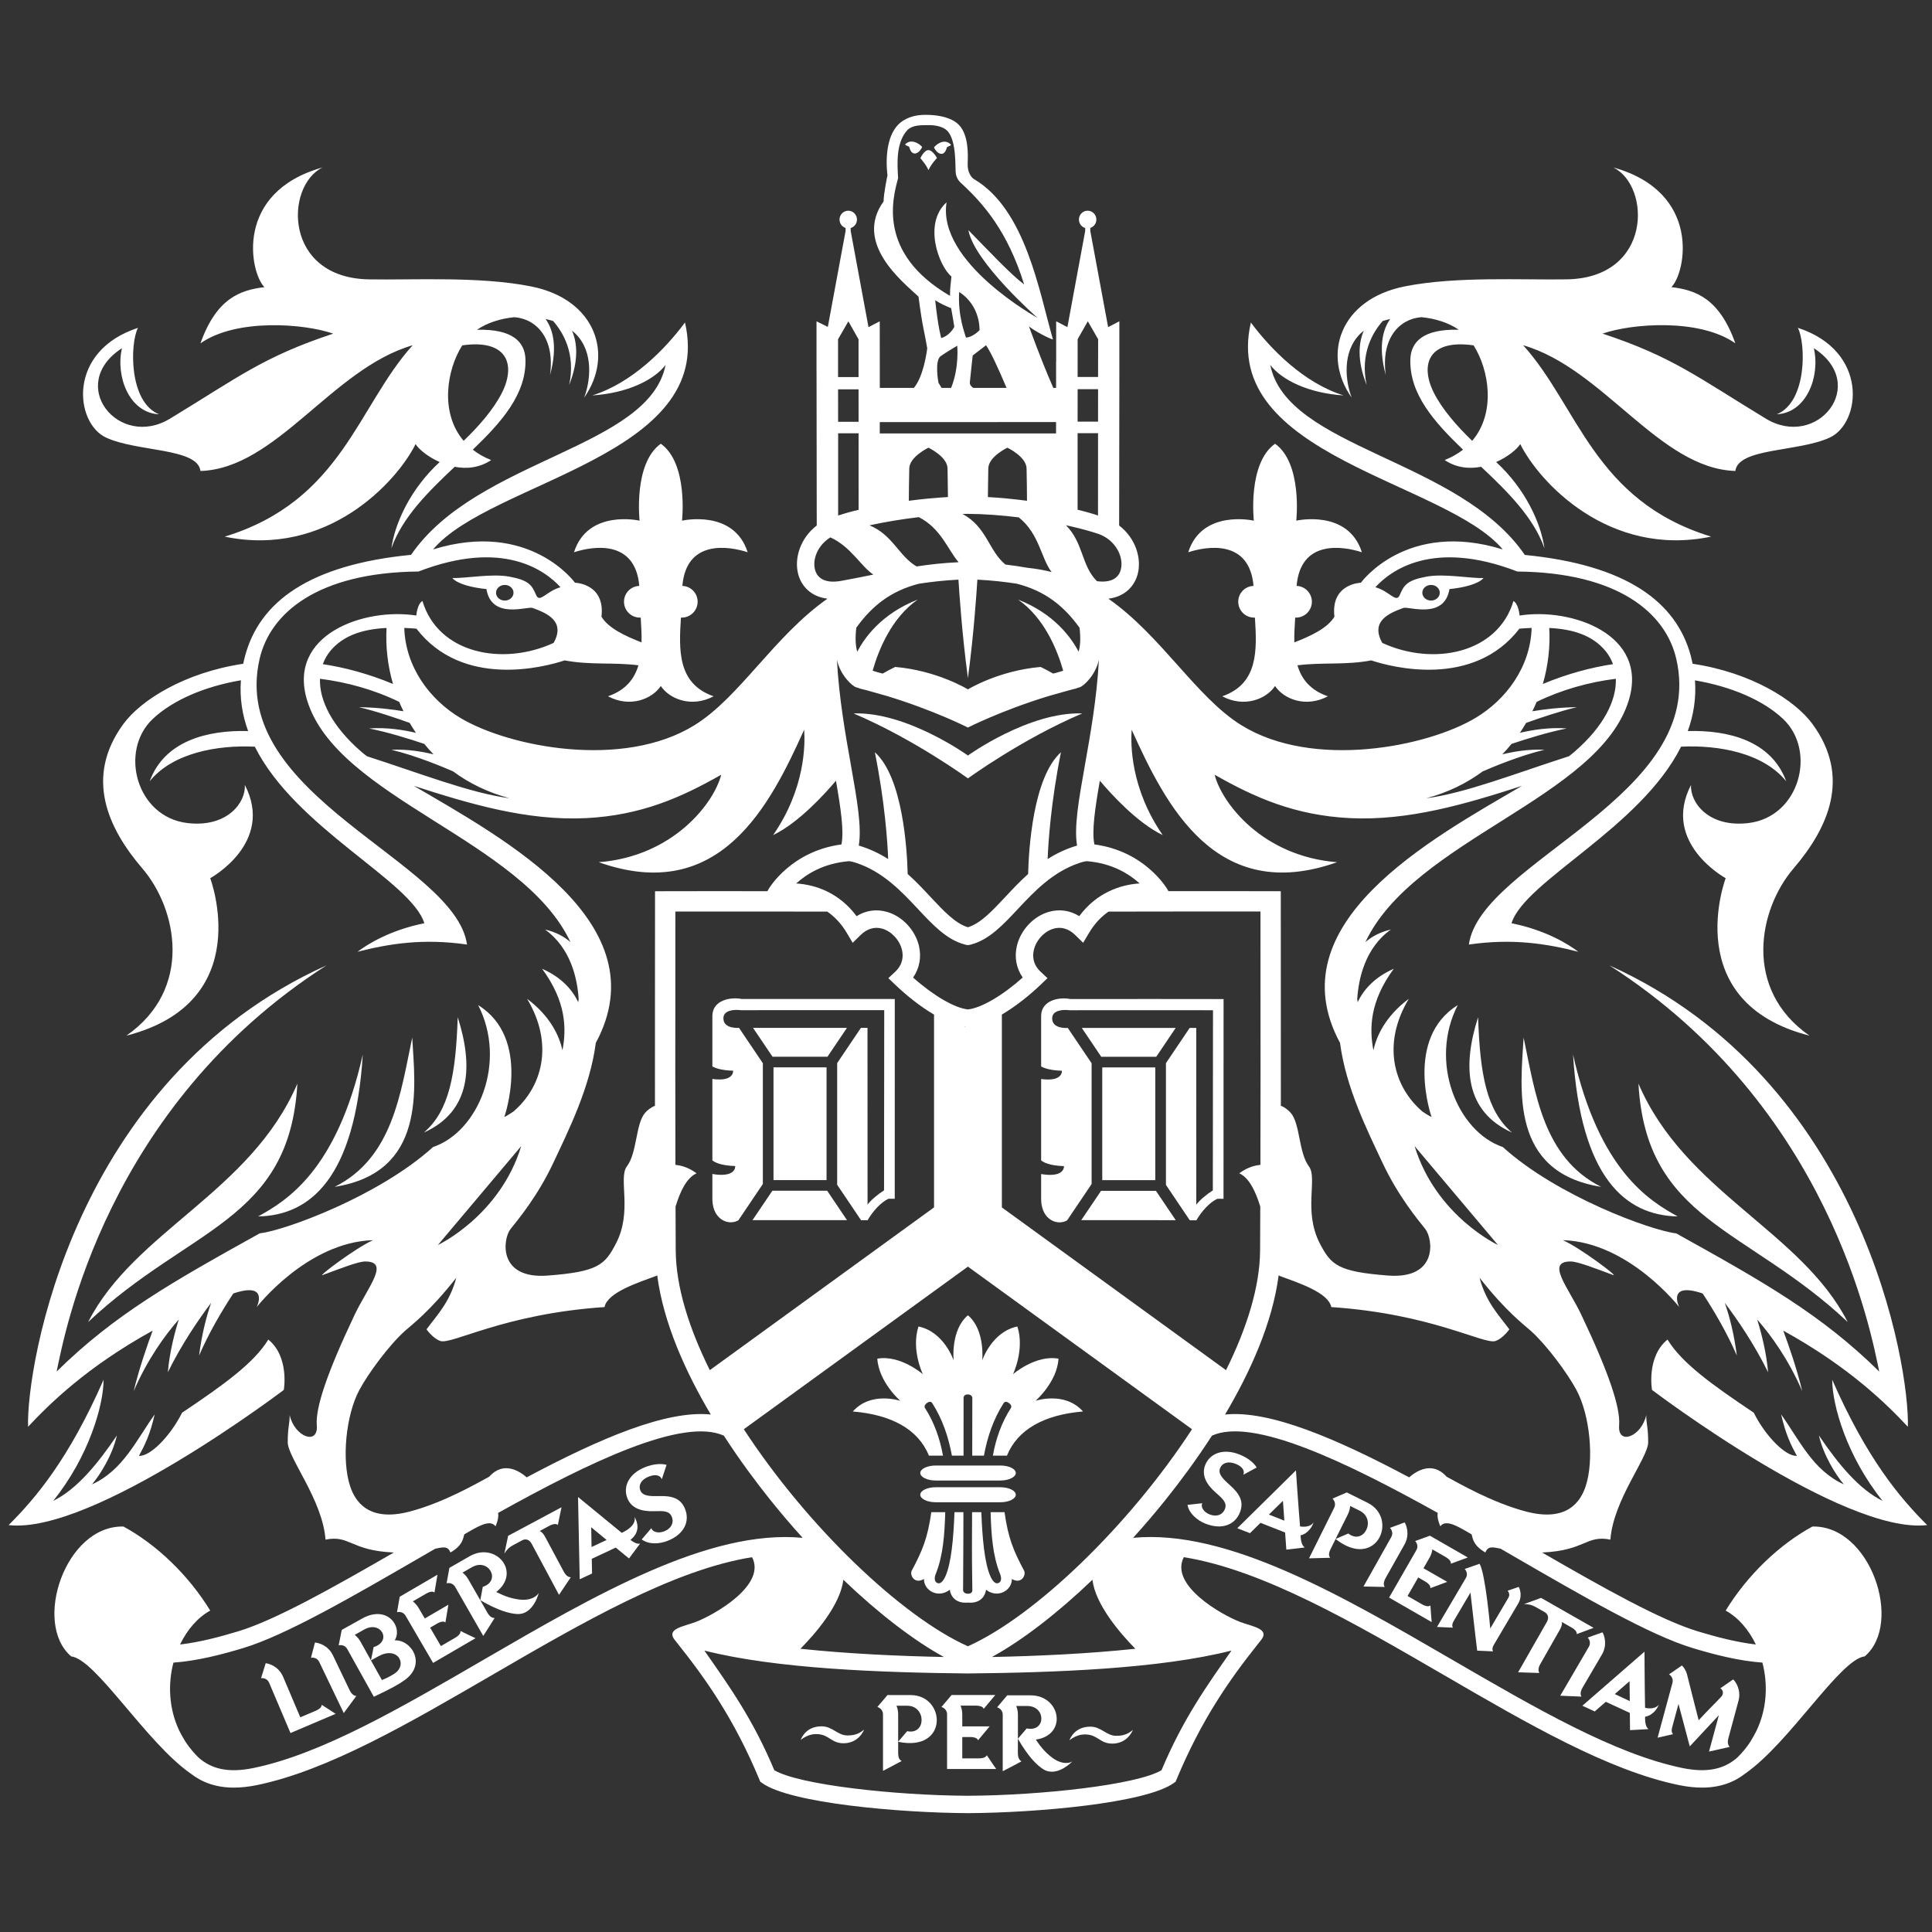 <?xml version="1.0" encoding="UTF-8"?>
<svg width="223px" height="223px" viewBox="0 0 223 223" version="1.1" xmlns="http://www.w3.org/2000/svg" xmlns:xlink="http://www.w3.org/1999/xlink">
    <rect x="0" y="0" width="223" height="223" fill="#333333" stroke="none"/>
    <!-- Generator: Sketch 58 (84663) - https://sketch.com -->
    <title>Artboard Copy</title>
    <desc>Created with Sketch.</desc>
    <g id="Artboard-Copy" stroke="none" stroke-width="1" fill="none" fill-rule="evenodd">
        <g id="university_of_lincoln_logo" transform="translate(0, 13)" fill="#ffffff" fill-rule="nonzero">
            <g id="Group">
                <g transform="translate(0, 3)">
                    <path d="M45.562,173.334 C46.507,171.794 44.73,169.186 41.795,170.821 C40.854,171.35 39.55,172.073 39.446,172.131 C39.327,172.729 39.216,173.313 39.091,173.916 C39.276,173.856 39.804,173.847 40.075,174.328 C40.664,175.384 42.582,178.832 43.15,179.849 C45.246,178.851 46.002,178.433 46.718,177.916 C49.265,176.094 47.512,173.253 45.562,173.334 Z M40.946,172.702 C41.241,172.534 41.565,172.352 42.048,172.083 C43.982,171.007 45.298,173.435 43.124,174.117 C43.068,174.403 42.946,175.055 42.814,175.646 C42.265,174.659 41.723,173.687 41.607,173.48 C41.421,173.145 41.187,172.892 40.946,172.702 Z M45.368,177.28 C45.077,177.444 44.804,177.626 44.083,177.919 C43.971,177.72 43.425,176.746 42.876,175.758 C42.877,175.755 42.879,175.747 42.879,175.745 C42.878,175.745 42.876,175.747 42.871,175.747 C42.853,175.714 42.834,175.685 42.814,175.65 C43.166,175.453 43.556,175.236 43.763,175.132 C45.975,173.97 47.178,176.27 45.368,177.28 Z" id="Shape"></path>
                    <path d="M36.428,181.468 C36.241,181.544 34.975,182.087 34.661,182.218 C34.086,180.865 32.952,178.193 32.679,177.546 C32.161,176.329 31.03,176.011 30.669,175.976 C30.491,176.551 30.318,177.122 30.13,177.708 C30.318,177.669 30.847,177.714 31.062,178.226 C31.535,179.335 32.889,182.525 33.529,184.034 C34.287,183.711 38.187,182.055 38.744,181.817 C38.303,181.538 37.596,181.083 37.135,180.776 C37.122,181.168 36.597,181.394 36.428,181.468 Z" id="Path"></path>
                    <path d="M65.064,165.391 C64.369,164.094 63.275,162.045 62.941,161.426 C62.787,161.134 62.582,160.829 62.288,160.717 C62.913,160.379 63.303,160.175 63.39,160.125 C63.902,159.854 64.227,159.864 64.389,160.017 C64.528,159.381 64.639,158.821 64.813,157.973 C63.836,158.497 59.67,160.728 58.653,161.27 C58.585,161.588 58.326,162.801 58.215,163.319 C58.445,162.962 58.683,162.639 59.272,162.324 C59.724,162.085 59.769,162.06 60.284,161.785 C60.659,161.583 61.099,161.692 61.353,162.165 C61.922,163.231 63.747,166.643 64.522,168.083 C64.971,167.415 65.566,166.534 65.883,166.057 C65.686,166.04 65.376,165.978 65.064,165.391 Z" id="Path"></path>
                    <path d="M180.278,171.218 C180.896,171.57 181.277,171.787 181.362,171.837 C181.87,172.119 182.032,172.402 181.99,172.62 C182.6,172.399 183.132,172.196 183.943,171.893 C182.978,171.34 178.877,169.004 177.875,168.434 C177.567,168.547 176.406,168.973 175.907,169.153 C176.33,169.16 176.733,169.189 177.309,169.518 C177.753,169.773 177.796,169.798 178.306,170.089 C178.676,170.302 178.816,170.73 178.551,171.197 C177.954,172.244 176.039,175.606 175.228,177.024 C176.039,177.05 177.099,177.082 177.675,177.103 C177.581,176.927 177.47,176.629 177.798,176.056 C178.526,174.776 179.675,172.761 180.023,172.143 C180.188,171.859 180.337,171.526 180.278,171.218 Z" id="Path"></path>
                    <path d="M157.845,157.452 C156.884,156.973 156.507,156.785 155.458,156.266 L155.457,156.261 L155.457,156.261 C154.9,156.498 154.356,156.74 153.794,156.977 C153.941,157.094 154.247,157.531 154.001,158.025 C153.464,159.104 151.823,162.408 151.093,163.869 C151.779,163.855 152.818,163.83 153.529,163.807 C153.403,163.619 153.296,163.375 153.593,162.779 C153.857,162.25 154.03,161.895 154.159,161.639 C158.858,165.335 161.501,159.269 157.845,157.452 Z M155.628,161.003 C155.206,161.189 154.511,161.487 154.159,161.632 C154.727,160.504 155.326,159.292 155.569,158.81 C155.739,158.468 155.818,158.132 155.84,157.826 C156.138,157.973 156.461,158.133 156.946,158.375 C158.929,159.362 157.421,162.411 155.628,161.003 Z" id="Shape"></path>
                    <path d="M59.903,168.62 C59.041,168.501 58.343,168.288 57.277,167.756 C60.219,165.464 57.232,161.896 54.207,163.629 C53.277,164.164 51.98,164.909 51.873,164.969 C51.765,165.565 51.66,166.151 51.546,166.754 C51.725,166.693 52.257,166.679 52.53,167.157 C53.134,168.208 55.202,171.818 55.78,172.824 C56.186,172.205 56.753,171.3 57.088,170.763 C56.887,170.751 56.577,170.703 56.24,170.111 C56.011,169.713 55.698,169.153 55.436,168.701 C54.866,167.707 54.294,166.715 54.055,166.292 C53.864,165.957 53.63,165.704 53.386,165.519 C53.677,165.349 53.998,165.165 54.478,164.892 C56.4,163.788 57.888,166.45 55.725,167.162 C55.64,167.617 55.47,168.513 55.437,168.702 C57.462,169.891 58.824,170.249 59.679,170.298 C61.266,170.401 62.013,168.592 62.196,167.815 C62.101,168.125 61.358,168.822 59.903,168.62 Z" id="Path"></path>
                    <path d="M151.621,159.704 C151.508,159.937 151.025,160.348 150.058,160.186 C149.869,157.977 149.584,153.719 149.584,153.719 L142.813,160.393 L144.275,160.967 C144.275,160.967 144.81,160.435 145.491,159.774 C146.078,160.004 147.541,160.573 148.333,160.888 C148.349,161.029 148.447,162.521 148.475,162.864 C149.165,162.783 149.654,162.723 150.602,162.618 C150.2,162.347 150.152,161.718 150.115,161.219 C150.981,161.011 151.482,160.202 151.621,159.704 Z M146.463,158.82 C147.117,158.174 147.749,157.556 148.081,157.233 C148.127,157.892 148.18,158.701 148.245,159.521 C147.551,159.25 146.855,158.975 146.463,158.82 Z" id="Shape"></path>
                    <path d="M191.473,180.739 C191.344,180.967 190.839,181.345 189.882,181.123 C189.834,178.905 189.814,174.644 189.814,174.644 L182.644,180.882 L184.068,181.543 C184.068,181.543 184.631,181.055 185.352,180.43 C185.925,180.695 187.346,181.353 188.123,181.713 C188.126,181.857 188.134,183.35 188.145,183.701 C188.836,183.66 189.328,183.633 190.278,183.583 C189.893,183.286 189.886,182.656 189.879,182.156 C190.757,182.005 191.306,181.228 191.473,180.739 Z M186.383,179.536 C187.074,178.934 187.744,178.356 188.093,178.053 C188.104,178.719 188.104,179.526 188.118,180.349 C187.439,180.027 186.76,179.716 186.383,179.536 Z" id="Shape"></path>
                    <path d="M52.535,173.039 C51.966,173.37 51.72,173.512 50.888,173.998 C50.525,173.38 50.091,172.632 49.647,171.869 C49.943,171.699 50.179,171.557 50.418,171.422 C50.924,171.125 51.245,171.125 51.412,171.27 C51.524,170.633 51.614,170.073 51.757,169.222 C51.541,169.344 49.914,170.291 49.03,170.812 C48.653,170.172 48.429,169.782 48.326,169.61 C48.132,169.276 47.895,169.026 47.651,168.837 C48.448,168.374 48.592,168.289 49.154,167.964 C49.658,167.667 49.982,167.667 50.147,167.815 C50.262,167.169 50.352,166.614 50.495,165.758 C48.671,166.824 47.884,167.281 46.139,168.301 C46.096,168.576 45.934,169.485 45.823,170.091 C46.003,170.027 46.532,170.012 46.81,170.489 C47.421,171.534 49.167,174.53 49.989,175.941 C50.872,175.426 53.904,173.661 54.888,173.087 C54.317,172.825 53.702,172.53 53.153,172.254 C53.198,172.647 52.691,172.946 52.535,173.039 Z" id="Path"></path>
                    <path d="M164.119,169.167 C163.548,168.833 163.304,168.69 162.467,168.216 C162.827,167.587 163.253,166.847 163.696,166.079 C163.992,166.252 164.225,166.386 164.466,166.523 C164.974,166.815 165.135,167.094 165.094,167.31 C165.699,167.091 166.231,166.888 167.044,166.587 C166.829,166.464 165.196,165.521 164.304,165.015 C164.672,164.372 164.898,163.986 164.999,163.807 C165.19,163.472 165.29,163.144 165.33,162.837 C166.131,163.295 166.278,163.38 166.838,163.705 C167.344,163.996 167.506,164.278 167.463,164.493 C168.078,164.274 168.607,164.074 169.421,163.771 C167.586,162.717 166.799,162.266 165.046,161.258 C164.784,161.359 163.915,161.668 163.337,161.874 C163.481,162 163.759,162.449 163.481,162.927 C162.881,163.977 161.15,166.982 160.335,168.401 C161.22,168.911 164.264,170.66 165.252,171.231 C165.195,170.599 165.145,169.919 165.106,169.314 C164.788,169.543 164.275,169.254 164.119,169.167 Z" id="Path"></path>
                    <path d="M40.341,179.06 C39.704,177.731 38.732,175.703 38.429,175.068 C37.858,173.877 36.712,173.607 36.353,173.589 C36.197,174.178 36.055,174.75 35.894,175.346 C36.081,175.299 36.608,175.325 36.846,175.824 C37.37,176.912 38.968,180.254 39.677,181.729 C40.158,181.075 40.791,180.221 41.127,179.762 C40.932,179.733 40.627,179.654 40.341,179.06 Z" id="Path"></path>
                    <path d="M182.671,178.782 C183.417,177.511 184.549,175.569 184.907,174.964 C185.572,173.818 185.152,172.723 184.968,172.41 C184.394,172.615 183.835,172.816 183.256,173.017 C183.4,173.143 183.676,173.595 183.395,174.074 C182.785,175.118 180.919,178.317 180.091,179.728 C180.9,179.762 181.966,179.801 182.536,179.83 C182.447,179.653 182.34,179.354 182.671,178.782 Z" id="Path"></path>
                    <path d="M162.113,162.274 C162.761,161.118 162.323,160.031 162.131,159.724 C161.563,159.933 161.009,160.145 160.431,160.352 C160.577,160.478 160.86,160.928 160.589,161.41 C159.995,162.466 158.182,165.69 157.381,167.12 C158.188,167.138 159.253,167.165 159.823,167.174 C159.733,167.006 159.618,166.707 159.943,166.13 C160.665,164.847 161.771,162.883 162.113,162.274 Z" id="Path"></path>
                    <path d="M105.108,179.653 C104.033,179.653 103.612,179.653 102.441,179.653 C102.441,179.653 102.441,179.653 102.437,179.648 C102.437,179.653 102.437,179.653 102.437,179.653 L102.437,179.653 C102.042,180.116 101.667,180.57 101.266,181.03 C101.453,181.071 101.92,181.324 101.92,181.877 C101.92,183.087 101.92,186.766 101.92,188.403 C102.527,188.09 103.447,187.602 104.072,187.265 C103.878,187.156 103.67,186.979 103.67,186.317 C103.67,185.73 103.67,185.329 103.67,185.045 C109.524,186.26 109.191,179.653 105.108,179.653 Z M104.708,183.821 C104.41,184.171 103.917,184.75 103.67,185.038 C103.67,183.772 103.67,182.422 103.67,181.879 C103.67,181.497 103.596,181.162 103.476,180.883 C103.81,180.883 104.172,180.883 104.713,180.883 C106.923,180.883 106.938,184.283 104.708,183.821 Z" id="Shape"></path>
                    <path d="M115.739,181.914 C115.739,183.12 115.739,187.283 115.739,188.442 C116.4,188.109 117.343,187.606 117.9,187.306 C117.734,187.197 117.486,187 117.486,186.322 C117.486,185.861 117.492,185.218 117.492,184.691 C117.492,183.545 117.492,182.4 117.492,181.917 C117.492,181.532 117.414,181.199 117.296,180.911 C117.637,180.911 118.003,180.911 118.557,180.911 C120.772,180.911 120.737,183.964 118.507,183.502 C118.209,183.854 117.616,184.55 117.492,184.691 C118.654,186.733 119.663,187.721 120.378,188.19 C121.707,189.063 123.251,187.869 123.8,187.286 C123.563,187.51 122.568,187.746 121.412,186.846 C120.721,186.318 120.222,185.782 119.557,184.792 C123.247,184.263 122.436,179.683 118.952,179.683 C117.874,179.683 116.384,179.683 116.259,179.683 C115.867,180.15 115.487,180.604 115.088,181.07 C115.274,181.108 115.739,181.36 115.739,181.914 Z" id="Path"></path>
                    <path d="M113.543,181.244 C113.969,180.745 114.326,180.311 114.882,179.643 C112.767,179.643 111.861,179.645 109.836,179.645 C109.66,179.863 109.064,180.568 108.662,181.03 C108.849,181.069 109.315,181.32 109.315,181.875 C109.315,183.083 109.315,186.547 109.315,188.186 C110.335,188.186 113.846,188.186 114.986,188.186 C114.625,187.669 114.239,187.108 113.905,186.596 C113.741,186.954 113.157,186.959 112.976,186.959 C112.314,186.959 112.032,186.959 111.069,186.959 C111.069,186.241 111.069,185.381 111.069,184.495 C111.409,184.495 111.685,184.495 111.958,184.495 C112.543,184.495 112.824,184.662 112.894,184.869 C113.311,184.378 113.674,183.936 114.225,183.268 C113.98,183.268 112.091,183.268 111.07,183.269 C111.069,182.528 111.069,182.082 111.069,181.878 C111.069,181.496 110.99,181.157 110.871,180.871 C111.797,180.871 111.963,180.871 112.612,180.871 C113.194,180.872 113.477,181.033 113.543,181.244 Z" id="Path"></path>
                    <path d="M125.453,184.205 C126.721,184.291 127.015,185.254 128.378,185.254 C129.637,185.254 130.423,184.485 130.766,183.673 C130.079,184.274 129.432,184.354 128.828,184.354 C127.715,184.354 127.101,183.298 125.858,183.298 C124.077,183.298 123.543,184.618 123.43,184.876 C124.418,184.094 125.25,184.194 125.453,184.205 Z" id="Path"></path>
                    <path d="M94.834,183.258 C93.053,183.258 92.525,184.576 92.41,184.835 C93.394,184.054 94.228,184.153 94.428,184.167 C95.698,184.247 95.99,185.215 97.352,185.215 C98.613,185.215 99.403,184.446 99.741,183.634 C99.055,184.233 98.412,184.312 97.805,184.312 C96.694,184.312 96.078,183.258 94.834,183.258 Z" id="Path"></path>
                    <path d="M72.762,161.739 C73.979,160.805 73.572,159.639 73.227,159.069 C73.346,159.377 73.342,160.19 71.765,160.928 C69.774,159.296 66.719,156.791 66.719,156.791 L66.912,166.287 L68.337,165.621 C68.337,165.621 68.323,164.878 68.306,163.926 C68.881,163.657 70.134,163.072 71.072,162.628 C71.79,163.222 72.4,163.725 72.605,163.881 C73.011,163.326 73.582,162.56 73.88,162.168 C73.526,162.246 73.138,162.025 72.762,161.739 Z M68.281,162.564 C68.264,161.639 68.246,160.748 68.239,160.283 C68.597,160.573 69.284,161.147 70.015,161.749 C69.331,162.07 68.655,162.386 68.281,162.564 Z" id="Shape"></path>
                    <path d="M76.09,156.682 C74.903,156.712 74.165,156.674 73.904,156.009 C73.69,155.473 73.946,154.801 74.894,154.431 C75.822,154.066 76.282,154.403 76.386,154.743 L76.94,153.081 C76.334,152.902 75.389,152.978 74.489,153.332 C72.605,154.072 71.876,155.563 72.413,156.93 C72.869,158.087 74.022,158.483 75.532,158.429 C76.628,158.391 77.274,158.387 77.555,159.105 C77.805,159.748 77.493,160.428 76.671,160.752 C75.905,161.05 75.276,160.771 75.183,160.387 L74.066,161.69 C74.887,162.297 76.12,162.218 77.035,161.858 C79.055,161.071 79.612,159.541 79.084,158.201 C78.597,156.948 77.599,156.64 76.09,156.682 Z" id="Path"></path>
                    <path d="M141.966,155.426 C141.083,154.638 140.569,154.103 140.831,153.447 C141.049,152.905 141.692,152.59 142.638,152.967 C143.565,153.34 143.665,153.9 143.51,154.221 L145.051,153.388 C144.736,152.835 143.994,152.252 143.092,151.895 C141.212,151.14 139.66,151.732 139.114,153.09 C138.655,154.252 139.222,155.33 140.368,156.321 C141.191,157.045 141.66,157.484 141.38,158.197 C141.121,158.842 140.429,159.125 139.605,158.796 C138.846,158.49 138.58,157.855 138.772,157.511 L137.067,157.697 C137.244,158.703 138.202,159.49 139.111,159.856 C141.129,160.66 142.581,159.924 143.11,158.587 C143.609,157.333 143.092,156.435 141.966,155.426 Z" id="Path"></path>
                    <path d="M175.243,169.078 C175.743,168.223 175.433,167.4 175.297,167.168 C174.866,167.317 174.447,167.463 174.011,167.611 C174.118,167.71 174.325,168.051 174.112,168.406 C173.841,168.869 172.912,170.441 172.012,171.967 C172.012,171.967 171.47,165.652 170.778,164.498 C170.286,164.663 169.751,164.853 169.066,165.097 C169.197,165.224 169.475,165.669 169.2,166.134 C168.742,166.91 166.488,170.738 165.865,171.789 C166.469,171.818 167.27,171.852 167.698,171.869 C167.628,171.74 167.55,171.515 167.801,171.089 C168.114,170.557 169.072,168.938 169.727,167.825 C169.993,170.299 170.503,174.525 170.503,174.525 C170.503,174.525 171.905,174.589 172.333,174.608 C172.265,174.479 172.187,174.257 172.437,173.831 C172.998,172.881 174.975,169.53 175.243,169.078 Z" id="Path"></path>
                    <path d="M198.562,178.873 C198.892,179.033 198.985,179.506 198.681,179.835 C198.031,180.538 197.267,181.259 196.068,182.56 C195.596,180.765 194.922,178.032 194.727,177.278 C194.623,176.864 194.378,176.469 194.133,176.236 C193.756,176.494 193.024,177.005 192.642,177.264 C192.822,177.349 193.179,177.737 193.048,178.222 C192.809,179.098 191.649,183.385 191.327,184.572 C191.918,184.439 192.698,184.26 193.113,184.162 C193.014,184.055 192.88,183.861 193.007,183.382 C193.131,182.924 193.478,181.656 193.739,180.676 L195.039,185.577 L198.4,181.974 C198.005,183.426 197.523,185.21 197.262,186.174 C198.049,185.997 199.09,185.765 199.645,185.636 C199.514,185.487 199.331,185.234 199.507,184.595 C199.891,183.175 200.482,181.001 200.663,180.32 C201.008,179.049 200.319,178.092 200.056,177.846 C199.557,178.186 199.072,178.529 198.562,178.873 Z" id="Path"></path>
                    <path d="M30.969,138.617 C29.324,141.315 25.894,143.79 21.015,147.061 C19.618,149.854 17.269,152.15 16.038,152.039 C16.71,150.81 17.324,149.577 17.855,147.255 C15.758,150.19 14.195,153.714 10.614,155.336 C11.563,154.22 12.964,151.983 13.492,149.69 C11.256,152.986 8.879,155.894 6.139,157.238 C10.278,152.094 11.955,146.167 11.955,143.258 C7.93,152.428 4.127,156.906 0.996,160.034 C10.728,161.15 32.757,144.431 32.757,144.431 C32.757,144.431 33.432,140.632 30.969,138.617 Z" id="Path"></path>
                    <path d="M10.171,136.6 C21.796,125.635 33.432,124.966 34.324,109.079 C28.955,121.607 15.536,126.083 10.171,136.6 Z" id="Path"></path>
                    <path d="M47.581,103.762 C46.237,110.141 45.343,117.636 38.63,120.991 C49.254,119.313 47.914,109.579 47.581,103.762 Z" id="Path"></path>
                    <path d="M108.012,154.888 L114.947,154.888 C114.95,154.888 114.95,154.888 114.955,154.888 L115.457,154.888 C116.445,154.888 117.246,154.497 117.246,154.018 C117.246,153.543 116.445,153.156 115.457,153.156 L114.947,153.156 L108.522,153.156 L108.012,153.156 C107.024,153.156 106.223,153.544 106.223,154.018 C106.223,154.497 107.024,154.888 108.012,154.888 Z" id="Path"></path>
                    <path d="M108.012,157.397 L114.947,157.397 C114.95,157.397 114.95,157.397 114.955,157.397 L115.457,157.397 C116.445,157.397 117.246,157.007 117.246,156.529 C117.246,156.048 116.445,155.663 115.457,155.663 L114.947,155.663 L108.522,155.663 L108.012,155.663 C107.024,155.663 106.223,156.048 106.223,156.529 C106.223,157.008 107.024,157.397 108.012,157.397 Z" id="Path"></path>
                    <path d="M97.758,102.642 L86.919,102.642 C87.623,103.69 88.431,104.893 89.165,105.969 L95.514,105.969 C96.238,104.9 97.046,103.704 97.758,102.642 Z" id="Path"></path>
                    <path d="M89.146,121.442 C88.398,122.54 87.573,123.767 86.858,124.834 C89.844,124.831 94.712,124.826 97.764,124.834 C97.041,123.752 96.218,122.531 95.478,121.442 L89.146,121.442 Z" id="Path"></path>
                    <rect id="Rectangle" x="89.28" y="107.198" width="6.123" height="13.015"></rect>
                    <path d="M82.278,123.026 C82.28,123.031 82.281,123.037 82.281,123.044 C82.583,124.915 84.22,125.451 85.232,124.848 C86.042,123.636 87.108,122.047 88.051,120.662 L88.051,106.721 C87.134,105.375 86.103,103.839 85.301,102.642 C85.301,102.642 83.442,102.806 83.5,101.488 C83.534,100.595 84.751,100.499 85.488,100.601 C85.767,100.595 100.917,100.589 102.062,100.599 L102.041,121.394 C101.319,121.854 100.538,122.504 100.137,123.04 L100.13,102.642 L99.371,102.642 C98.552,103.865 97.536,105.377 96.63,106.706 L96.63,120.756 C97.544,122.096 98.568,123.626 99.382,124.841 C99.705,124.844 99.95,124.841 100.144,124.844 C100.747,123.791 101.677,122.774 102.559,122.364 C102.866,122.358 103.038,122.37 103.276,122.37 C103.276,122.054 103.279,99.309 103.279,99.309 C103.279,99.309 88.045,99.295 85.599,99.307 C84.398,99.054 82.214,99.4 82.225,101.287 C82.225,102.81 82.225,104.854 82.225,107.091 C82.599,107.305 83.306,107.544 84.619,107.586 C84.644,107.931 84.415,108.265 84.007,108.437 C83.475,108.662 82.705,108.607 82.225,108.538 C82.225,111.738 82.225,115.166 82.225,117.934 C82.496,118.163 83.191,118.536 84.857,118.59 C84.882,118.94 84.653,119.27 84.243,119.444 C83.611,119.709 82.641,119.582 82.224,119.507 C82.224,120.711 82.224,121.72 82.224,122.417 C82.224,122.557 82.231,122.68 82.244,122.797 C82.257,122.876 82.269,122.947 82.278,123.026 Z" id="Path"></path>
                    <path d="M135.703,102.647 L124.866,102.647 C125.571,103.697 126.376,104.895 127.11,105.976 L133.459,105.976 C134.187,104.907 134.988,103.711 135.703,102.647 Z" id="Path"></path>
                    <path d="M127.09,121.45 C126.343,122.545 125.517,123.774 124.802,124.836 C127.791,124.833 132.657,124.829 135.71,124.841 C134.985,123.76 134.162,122.536 133.422,121.45 L127.09,121.45 Z" id="Path"></path>
                    <rect id="Rectangle" x="127.227" y="107.206" width="6.12" height="13.012"></rect>
                    <path d="M123.545,99.312 C122.349,99.058 120.162,99.402 120.172,101.292 C120.172,102.814 120.172,104.864 120.172,107.097 C120.549,107.307 121.255,107.547 122.568,107.59 C122.593,107.939 122.36,108.273 121.954,108.441 C121.422,108.665 120.652,108.611 120.172,108.546 C120.172,111.745 120.172,115.17 120.172,117.937 C120.445,118.169 121.136,118.545 122.804,118.599 C122.831,118.94 122.6,119.277 122.192,119.448 C121.558,119.713 120.589,119.586 120.172,119.514 C120.172,120.715 120.172,121.721 120.172,122.423 C120.172,122.562 120.18,122.687 120.193,122.801 C120.201,122.883 120.212,122.957 120.224,123.033 C120.224,123.037 120.226,123.044 120.227,123.048 C120.529,124.92 122.165,125.458 123.174,124.855 C123.991,123.638 125.055,122.051 125.999,120.667 L125.999,106.729 C125.081,105.378 124.05,103.841 123.249,102.649 C123.249,102.649 121.389,102.816 121.447,101.493 C121.485,100.602 122.698,100.505 123.433,100.606 C123.716,100.602 138.862,100.594 140.01,100.606 L139.99,121.401 C139.268,121.859 138.485,122.51 138.081,123.049 L138.077,102.649 L137.316,102.649 C136.501,103.87 135.481,105.386 134.578,106.714 L134.578,120.762 C135.489,122.105 136.516,123.631 137.329,124.849 C137.653,124.853 137.9,124.845 138.091,124.853 C138.698,123.801 139.625,122.78 140.504,122.371 C140.813,122.359 140.987,122.375 141.223,122.375 C141.223,122.063 141.23,99.316 141.23,99.316 C141.23,99.316 125.994,99.297 123.545,99.312 Z" id="Path"></path>
                    <path d="M119.526,145.687 C119.526,145.687 122.011,143.534 122.18,140.824 C119.526,140.351 116.925,142.616 116.925,142.616 C116.925,142.616 118.296,139.789 117.429,137.109 C114.466,137.718 113.374,141.021 113.374,141.021 C113.374,141.021 113.735,137.498 111.726,135.82 C111.724,135.824 111.723,135.831 111.721,135.835 C111.721,135.831 111.72,135.824 111.718,135.82 C109.707,137.498 110.07,141.021 110.07,141.021 C110.07,141.021 108.978,137.721 106.016,137.109 C105.147,139.789 106.519,142.616 106.519,142.616 C106.519,142.616 103.917,140.351 101.265,140.824 C101.432,143.539 103.917,145.69 103.917,145.69 C103.917,145.69 100.533,144.544 98.436,146.921 C102.898,147.284 105.998,148.989 107.219,152.017 L108.844,152.017 C108.49,150.058 107.837,148.187 106.767,146.523 C106.767,146.523 106.562,146.249 106.995,145.94 C107.455,145.608 107.614,145.977 107.614,145.977 C108.762,147.761 109.486,149.864 109.874,152.017 L111.217,152.017 C111.22,149.769 111.22,147.493 111.22,145.328 C111.22,145.328 111.22,144.95 111.706,144.95 C112.187,144.95 112.23,145.328 112.23,145.328 C112.23,147.481 112.227,149.761 112.219,152.017 L113.57,152.017 C113.958,149.864 114.683,147.763 115.833,145.977 C115.833,145.977 115.989,145.608 116.45,145.94 C116.885,146.249 116.68,146.523 116.68,146.523 C115.608,148.187 114.949,150.058 114.601,152.017 L116.227,152.017 C117.446,148.99 120.546,147.285 125.006,146.921 C122.91,144.544 119.526,145.687 119.526,145.687 Z" id="Path"></path>
                    <path d="M115.946,158.538 L114.34,158.538 C114.413,161.137 114.583,163.53 115.414,165.627 C115.414,165.627 115.809,166.465 115.247,166.718 C114.939,166.857 114.604,166.578 114.324,165.959 C113.637,164.449 113.382,161.514 113.27,158.538 L112.202,158.538 C112.196,159.864 112.193,161.124 112.188,162.255 C112.179,164.757 112.232,166.668 112.232,167.572 C112.232,167.572 112.255,167.966 111.714,167.955 C111.199,167.942 111.163,167.58 111.163,167.58 C111.163,166.682 111.183,164.688 111.192,162.188 C111.197,161.07 111.201,159.839 111.203,158.538 L110.171,158.538 C110.063,161.511 109.804,164.446 109.118,165.959 C108.838,166.578 108.503,166.856 108.195,166.718 C107.635,166.465 108.026,165.627 108.026,165.627 C108.859,163.53 109.029,161.137 109.104,158.538 L107.497,158.538 C107.069,161.558 106.457,163.009 105.218,165.329 C105.01,165.838 105.554,166.884 106.642,166.257 C106.642,167.625 108.321,168.52 109.624,167.496 C109.93,169.261 111.717,168.974 111.717,168.974 C111.717,168.974 111.722,168.966 111.726,168.964 L111.726,168.974 C111.726,168.974 113.515,169.261 113.819,167.496 C115.121,168.519 116.798,167.625 116.798,166.257 C117.886,166.884 118.431,165.838 118.224,165.329 C116.987,163.009 116.371,161.558 115.946,158.538 Z" id="Path"></path>
                    <path d="M157.02,22.51 C157.145,22.387 157.279,22.28 157.417,22.168 C156.844,23.48 156.587,25.506 157.744,28.439 C156.95,24.77 158.509,22.283 159.601,21.051 C159.883,20.961 160.17,20.887 160.468,20.821 C159.783,21.759 158.968,23.726 159.953,27.293 C159.371,23.061 161.515,20.797 164.073,20.609 C165.656,20.767 167.194,21.24 168.381,22.061 C164.233,21.949 162.844,23.497 162.788,25.477 C162.676,29.481 165.532,32.699 168.868,35.903 C168.271,36.367 167.572,36.778 166.749,37.102 C168.112,38.013 169.597,38.139 170.958,37.878 C173.986,40.728 176.992,43.687 178.269,47.282 C177.852,44.356 176.059,40.426 172.693,37.331 C174.054,36.727 175.105,35.85 175.476,35.257 C177.598,39.562 185.65,48.399 197.505,45.939 C183.973,41.799 182.182,30.897 175.807,23.848 C185.091,26.534 191.523,38.084 200.301,38.361 C200.635,35.677 207.6,36.179 211.204,34.503 C214.815,32.826 215.734,24.523 207.515,21.837 C208.44,23.595 208.605,30.391 205.084,31.817 C208.523,31.65 210.114,27.456 209.361,24.188 C215.82,28.379 209.739,35.909 203.824,32.323 C195.939,27.54 193.086,25.192 184.977,22.508 C188.333,21.336 196.163,20.719 200.3,23.627 C198.456,18.428 195.716,17.475 192.92,17.141 C194.597,15.462 196.443,6.178 186.208,3.326 C190.571,5.45 190.739,16.079 180.842,16.244 C175.751,16.332 168.071,15.87 162.138,17.058 C154.604,18.558 152.573,25.024 156.014,29.892 C155.343,28.13 154.819,24.664 157.02,22.51 Z M169.927,34.882 C168.21,33.237 166.454,31.237 165.488,29.306 C163.854,26.011 164.946,23.123 170.088,23.864 C171.895,26.71 172.676,31.655 169.927,34.882 Z" id="Shape"></path>
                    <path d="M12.236,34.505 C15.845,36.181 22.805,35.679 23.141,38.363 C31.919,38.086 38.351,26.535 47.634,23.85 C41.256,30.9 39.47,41.802 25.936,45.941 C37.792,48.401 45.843,39.564 47.967,35.259 C48.337,35.852 49.385,36.73 50.747,37.333 C47.381,40.427 45.59,44.358 45.173,47.284 C46.448,43.688 49.456,40.731 52.482,37.88 C53.842,38.14 55.33,38.014 56.692,37.104 C55.87,36.779 55.168,36.374 54.573,35.905 C57.908,32.701 60.762,29.483 60.652,25.479 C60.594,23.499 59.208,21.954 55.06,22.063 C56.245,21.244 57.782,20.769 59.366,20.612 C61.923,20.799 64.068,23.062 63.486,27.294 C64.473,23.727 63.658,21.76 62.972,20.822 C63.266,20.888 63.557,20.963 63.84,21.052 C64.934,22.283 66.488,24.771 65.695,28.44 C66.852,25.507 66.596,23.481 66.024,22.169 C66.162,22.28 66.298,22.388 66.42,22.511 C68.618,24.67 68.1,28.132 67.426,29.895 C70.866,25.026 68.837,18.56 61.305,17.061 C55.368,15.873 47.689,16.335 42.596,16.247 C32.7,16.081 32.868,5.453 37.231,3.329 C26.997,6.181 28.841,15.467 30.521,17.144 C27.725,17.478 24.984,18.432 23.138,23.63 C27.275,20.726 35.105,21.339 38.461,22.511 C30.354,25.195 27.502,27.546 19.616,32.326 C13.699,35.912 7.622,28.383 14.076,24.191 C13.326,27.46 14.92,31.653 18.358,31.82 C14.837,30.397 15.004,23.602 15.926,21.842 C7.707,24.524 8.63,32.828 12.236,34.505 Z M53.355,23.864 C58.495,23.124 59.586,26.011 57.952,29.306 C56.989,31.237 55.23,33.238 53.513,34.882 C50.767,31.655 51.545,26.71 53.355,23.864 Z" id="Shape"></path>
                    <path d="M108.151,2.246 C108.151,2.246 107.676,1.329 107.16,1.329 C106.641,1.329 106.237,2.263 106.237,2.263 C106.237,2.263 106.959,3.08 107.16,3.634 C107.593,2.777 108.151,2.246 108.151,2.246 Z" id="Path"></path>
                    <path d="M104.475,0.669 C104.491,0.797 104.923,0.874 104.952,0.977 C105.312,2.354 106.275,1.496 106.432,0.95 C105.972,0.437 105.063,0.027 104.475,0.669 Z" id="Path"></path>
                    <path d="M109.291,1.019 C109.32,0.916 109.752,0.841 109.769,0.708 C109.183,0.065 108.364,0.383 107.812,0.99 C107.965,1.538 108.933,2.395 109.291,1.019 Z" id="Path"></path>
                    <path d="M211.482,143.258 C211.482,146.167 213.159,152.095 217.299,157.238 C214.56,155.894 212.184,152.986 209.946,149.688 C210.478,151.983 211.875,154.214 212.825,155.335 C209.245,153.713 207.679,150.189 205.583,147.254 C206.114,149.576 206.73,150.809 207.4,152.038 C206.171,152.149 203.822,149.853 202.425,147.06 C197.545,143.787 194.114,141.314 192.471,138.616 C190.01,140.628 190.682,144.43 190.682,144.43 C190.682,144.43 212.713,161.149 222.442,160.033 C219.314,156.906 215.511,152.428 211.482,143.258 Z" id="Path"></path>
                    <path d="M98.52,66.348 C105.508,69.313 111.717,73.843 111.717,73.843 L111.72,73.84 L111.725,73.843 C111.725,73.843 117.931,69.313 124.92,66.348 C118.77,66.127 111.725,71.202 111.725,71.202 L111.72,71.206 L111.717,71.202 C111.717,71.202 104.672,66.127 98.52,66.348 Z" id="Path"></path>
                    <path d="M184.81,120.99 C178.099,117.636 177.207,110.136 175.862,103.761 C175.53,109.579 174.186,119.313 184.81,120.99 Z" id="Path"></path>
                    <path d="M181.567,105.718 C182.463,119.928 187.604,124.291 193.646,124.406 C190.406,122.616 184.587,119.147 181.567,105.718 Z" id="Path"></path>
                    <path d="M174.524,114.727 C171.582,112.213 170.832,108.014 170.607,101.414 C168.817,107.008 169.04,112.267 174.524,114.727 Z" id="Path"></path>
                    <path d="M213.273,136.6 C207.903,126.083 194.485,121.608 189.116,109.074 C190.012,124.966 201.644,125.635 213.273,136.6 Z" id="Path"></path>
                    <path d="M29.796,124.406 C35.835,124.295 40.979,119.927 41.875,105.718 C38.852,119.147 33.038,122.616 29.796,124.406 Z" id="Path"></path>
                    <path d="M52.833,101.413 C52.608,108.014 51.862,112.213 48.921,114.726 C54.4,112.267 54.625,107.008 52.833,101.413 Z" id="Path"></path>
                </g>
                <path d="M185.762,98.429 C211.261,114.764 216.014,141.057 216.908,145.308 C210.198,138.704 203.543,134.957 193.478,129.364 C190.57,129.026 179.749,125.083 173.464,119.399 C168.202,117.615 164.902,109.557 168.26,103.016 C162.05,106.873 165.239,115.938 165.239,115.938 C165.239,115.938 164.822,115.734 164.181,115.296 C160.853,112.45 159.48,107.506 162.61,102.286 C159.894,104.322 158.886,106.597 158.523,108.226 C158.047,105.691 158.097,102.6 160.876,98.818 C158.597,99.824 157.363,101.289 156.706,102.678 C156.688,102.561 156.674,102.441 156.657,102.314 C156.803,100.006 157.543,96.434 160.542,94.29 C159.297,94.579 158.34,95.1 157.601,95.742 C163.168,83.918 184.523,79.144 187.996,67.843 C190.338,60.231 181.4,57.106 175.404,58.049 C175.329,57.486 175.167,56.637 174.69,56.372 C172.883,62.431 165.447,63.918 159.551,61.21 C158.118,58.657 160.415,57.744 161.993,57.169 C162.579,56.959 166.72,58.549 167.303,54.993 C168.951,54.835 170.648,54.408 171.234,53.721 C169.694,53.77 166.676,53.179 164.647,53.56 C162.363,53.981 162.045,54.568 161.566,55.682 C161.149,56.659 160.406,55.24 158.75,54.781 C160.506,52.865 165.363,49.192 175.139,52.967 C186.769,53.079 192.25,57.748 193.479,63.03 C197.169,78.912 170.888,86.406 169.544,96.024 C174.577,95.296 178.492,95.915 182.181,96.859 C181.01,95.968 178.381,94.347 174.467,93.565 C175.979,88.683 189.324,82.604 194.037,73.184 C198.387,72.972 203.519,73.906 206.173,77.178 C204.456,72.498 199.489,71.25 194.812,71.381 C195.473,69.556 195.793,67.61 195.642,65.53 C199.864,66.254 203.509,67.825 205.794,69.965 C209.736,73.657 207.724,81.304 201.809,82.001 C197.198,82.547 195.059,79.609 195.185,77.601 C191.717,84.309 199.185,88.363 199.185,88.363 C199.185,88.363 193.757,102.678 208.856,106.539 C201.138,101.171 202.986,91.94 207.014,87.247 C211.038,82.548 213.694,76.683 209.192,70.553 C207.175,67.806 202.142,64.629 195.372,63.615 C195.31,63.312 195.239,63.006 195.158,62.698 C193.478,56.462 187.741,52.206 176.001,51.053 C168.383,39.934 148.538,38.795 146.62,29.119 C147.96,30.88 151.065,32.388 155.091,32.642 C150.478,31.213 146.62,27.244 144.381,24.224 C140.811,39.664 166.824,42.523 173.458,50.419 C162.321,46.971 157.081,54.261 157.081,54.261 C157.081,54.261 153.576,54.34 154.025,58.182 C153.226,59.511 151.3,60.406 149.396,61.149 C149.377,60.215 149.432,59.247 149.497,58.287 L149.59,58.287 C150.599,58.287 151.423,57.466 151.423,56.455 C151.423,55.464 150.638,54.663 149.661,54.627 C150.117,49.234 155.024,50.037 157.195,50.744 C155.598,45.732 149.621,47.097 149.621,47.097 C149.621,47.097 150.361,40.494 147.172,38.217 C143.983,40.494 144.723,47.097 144.723,47.097 C144.723,47.097 138.744,45.732 137.151,50.744 C139.32,50.036 144.227,49.234 144.687,54.627 C143.706,54.663 142.923,55.463 142.923,56.455 C142.923,57.466 143.742,58.287 144.755,58.287 L144.848,58.287 C145.089,62.045 145.251,65.919 141.08,67.37 C143.631,68.733 146.18,67.679 147.172,66.182 C148.163,67.678 150.714,68.732 153.267,67.37 C151.223,66.661 150.221,65.368 149.758,63.793 C152.651,63.423 155.263,63.793 158.277,63.226 C160.666,64.026 170.069,66.467 175.38,59.562 C175.854,59.522 176.326,59.496 176.788,59.48 C176.652,63.99 173.84,67.749 170.327,69.856 C164.739,73.214 151.542,75.836 143.265,70.694 C138.064,67.464 134.103,60.434 127.937,56.103 C129.91,55.863 130.979,54.584 131.324,53.239 C131.791,51.424 131.058,49.094 129.176,47.657 L129.201,29.901 L129.201,29.901 L129.201,24.083 L127.905,24.76 L125.845,13.655 L125.845,13.31 C126.252,13.177 126.547,12.798 126.547,12.341 C126.547,11.78 126.096,11.32 125.541,11.32 C124.984,11.32 124.534,11.78 124.534,12.341 C124.534,12.808 124.842,13.196 125.258,13.318 L125.258,13.659 L123.204,24.757 L121.907,24.084 L121.907,28.754 L121.898,28.754 L121.898,31.774 L121.577,31.774 C120.801,29.993 120.018,28.083 118.765,24.67 C119.355,25.176 121.118,26.099 121.536,26.182 C119.944,20.648 118.372,11.157 112.419,7.672 C112.178,7.528 111.65,6.958 111.693,5.88 C111.737,4.801 111.791,2.696 110.773,1.516 C109.959,0.579 108.433,0.296 107.165,0.26 C106.1,0.227 105.183,0.353 104.285,0.901 C101.713,2.469 102.439,7.222 102.439,7.222 C102.439,7.222 101.989,9.35 101.989,10.246 C98.524,15.057 104.173,19.516 106.019,21.236 C106.506,24.982 106.691,25.177 107.024,27.192 C106.939,27.912 106.538,30.511 105.484,31.775 L101.551,31.775 L101.544,24.086 L100.247,24.762 L98.189,13.66 L98.189,13.319 C98.607,13.197 98.915,12.809 98.915,12.342 C98.915,11.781 98.462,11.321 97.909,11.321 C97.351,11.321 96.902,11.781 96.902,12.342 C96.902,12.8 97.197,13.18 97.602,13.311 L97.602,13.66 L95.551,24.733 L94.245,24.086 L94.245,28.755 L94.245,28.798 L94.245,29.9 L94.249,29.9 L94.272,47.656 C92.391,49.093 91.656,51.423 92.123,53.238 C92.467,54.583 93.537,55.865 95.51,56.102 C89.346,60.433 85.382,67.462 80.181,70.693 C71.906,75.835 58.709,73.213 53.117,69.855 C49.606,67.748 46.803,63.989 46.663,59.479 C47.123,59.495 47.592,59.525 48.067,59.562 C53.379,66.467 62.78,64.024 65.171,63.226 C68.181,63.792 70.797,63.422 73.69,63.792 C73.223,65.367 72.221,66.66 70.177,67.369 C72.731,68.732 75.281,67.678 76.273,66.181 C77.267,67.677 79.814,68.731 82.366,67.369 C78.194,65.918 78.356,62.046 78.596,58.286 L78.693,58.286 C79.702,58.286 80.524,57.467 80.524,56.454 C80.524,55.463 79.742,54.664 78.762,54.626 C79.218,49.233 84.126,50.036 86.298,50.743 C84.703,45.731 78.723,47.096 78.723,47.096 C78.723,47.096 79.464,40.493 76.274,38.216 C73.084,40.493 73.824,47.096 73.824,47.096 C73.824,47.096 67.848,45.731 66.253,50.743 C68.422,50.035 73.328,49.233 73.789,54.626 C72.808,54.664 72.025,55.462 72.025,56.454 C72.025,57.467 72.844,58.286 73.857,58.286 L73.954,58.286 C74.017,59.248 74.069,60.214 74.051,61.148 C72.147,60.405 70.222,59.51 69.425,58.181 C69.872,54.339 66.367,54.26 66.367,54.26 C66.367,54.26 61.125,46.97 49.987,50.418 C56.623,42.526 82.634,39.663 79.064,24.223 C76.826,27.244 72.97,31.214 68.356,32.641 C72.38,32.387 75.487,30.878 76.826,29.118 C74.909,38.792 55.072,39.929 47.448,51.041 C35.693,52.193 29.971,56.458 28.291,62.697 C28.209,63.004 28.136,63.31 28.075,63.614 C21.305,64.628 16.273,67.805 14.253,70.552 C9.751,76.681 12.409,82.547 16.435,87.246 C20.462,91.94 22.308,101.17 14.589,106.538 C29.688,102.678 24.264,88.364 24.264,88.364 C24.264,88.364 31.728,84.307 28.262,77.6 C28.387,79.611 26.251,82.546 21.635,82 C15.724,81.303 13.709,73.656 17.653,69.964 C19.939,67.824 23.579,66.243 27.807,65.52 C27.652,67.605 27.975,69.555 28.64,71.383 C23.96,71.252 18.99,72.497 17.275,77.178 C19.927,73.905 25.064,72.975 29.413,73.186 C34.129,82.603 47.467,88.684 48.98,93.564 C45.066,94.346 42.44,95.967 41.263,96.858 C44.957,95.914 48.87,95.297 53.904,96.023 C52.561,86.407 26.278,78.911 29.97,63.029 C31.198,57.746 36.679,53.077 48.308,52.966 C58.086,49.192 62.944,52.865 64.697,54.78 C63.043,55.241 62.298,56.657 61.88,55.681 C61.404,54.567 61.084,53.98 58.798,53.559 C56.773,53.177 53.755,53.768 52.213,53.72 C52.798,54.407 54.498,54.834 56.145,54.992 C56.732,58.552 60.873,56.958 61.458,57.168 C63.035,57.742 65.333,58.655 63.9,61.209 C58.002,63.917 50.565,62.43 48.762,56.371 C48.281,56.637 48.122,57.485 48.044,58.048 C42.05,57.105 33.11,60.232 35.451,67.842 C38.924,79.145 60.284,83.917 65.847,95.741 C65.11,95.098 64.151,94.577 62.905,94.289 C65.905,96.434 66.646,100.006 66.791,102.313 C66.777,102.44 66.761,102.56 66.745,102.677 C66.084,101.287 64.852,99.823 62.571,98.82 C65.351,102.599 65.399,105.69 64.924,108.225 C64.561,106.595 63.553,104.321 60.839,102.285 C63.969,107.505 62.591,112.451 59.266,115.295 C58.624,115.733 58.209,115.937 58.209,115.937 C58.209,115.937 61.397,106.873 55.191,103.015 C58.545,109.556 55.247,117.614 49.983,119.398 C43.7,125.082 32.878,129.027 29.971,129.363 C19.906,134.957 13.25,138.704 6.539,145.307 C7.435,141.056 12.188,114.763 37.685,98.428 C8.385,111.627 3.016,144.806 3.24,151.684 C5.723,149.026 10.051,144.759 17.622,140.586 C17.001,142.256 16.06,144.956 15.43,147.571 C17.028,143.894 19.002,141.163 20.636,139.3 C20.156,140.838 19.562,143.112 19.375,145.391 C20.977,142.135 22.909,139.318 24.369,137.38 C23.861,138.847 23.309,140.875 22.978,143.463 C24.13,140.809 25.601,138.316 26.927,136.299 C31.117,134.889 29.634,137.867 29.634,137.867 C29.634,137.867 35.45,130.37 43.057,130.145 C41.042,131.041 36.593,134.413 37.239,134.174 C39.362,133.39 41.351,132.605 42.159,132.605 C45.066,132.605 42.446,135.567 40.931,138.762 C37.742,145.474 36.4,149.501 36.567,151.512 C36.76,153.877 33.995,152.853 33.437,150.34 C33.437,151.403 33.212,151.683 33.212,153.472 C33.212,155.259 37.238,160.123 37.573,164.71 C40.369,164.148 40.453,165.968 45.373,166.192 C45.406,166.192 45.435,166.192 45.467,166.192 C38.352,170.301 31.776,173.996 27.498,175.293 C25.372,175.937 23.019,176.558 20.786,176.815 C21.606,175.102 22.815,173.702 24.265,172.901 C21.751,168.789 18.059,165.268 14.254,163.2 C7.547,163.032 3.742,174.383 8.217,178.188 C11.074,178.523 16.835,188.089 21.992,191.7 C23.282,192.707 24.895,193.334 26.993,193.334 C27.809,193.334 28.698,193.241 29.667,193.042 C37.834,191.356 47.079,185.985 56.866,180.299 C67.159,174.32 77.718,168.188 86.807,166.738 C88.494,169.956 82.463,173.391 80.295,174.218 C78.935,174.734 76.827,174.994 77.89,176.299 C78.023,176.474 78.145,176.625 78.255,176.759 C81.523,180.862 84.761,185.464 87.643,192.383 L87.752,192.648 L87.982,192.814 C91.235,195.139 103.81,196.239 111.708,196.282 C111.713,196.282 111.718,196.282 111.724,196.282 C111.731,196.282 111.735,196.282 111.744,196.282 C119.64,196.239 132.212,195.138 135.467,192.814 L135.698,192.648 L135.808,192.383 C138.689,185.464 141.924,180.862 145.196,176.759 C145.301,176.629 145.425,176.474 145.559,176.299 C146.623,174.994 144.513,174.734 143.156,174.218 C140.989,173.391 134.956,169.955 136.643,166.738 C145.733,168.187 156.29,174.32 166.588,180.299 C176.371,185.986 185.615,191.357 193.783,193.042 C194.753,193.241 195.642,193.334 196.459,193.334 C198.552,193.334 200.161,192.713 201.453,191.704 C206.612,188.101 212.376,178.523 215.238,178.184 C219.711,174.382 215.907,163.032 209.196,163.2 C205.391,165.268 201.699,168.789 199.185,172.901 C200.638,173.702 201.847,175.102 202.667,176.815 C200.434,176.557 198.08,175.936 195.955,175.293 C191.675,173.996 185.102,170.302 177.988,166.192 C178.019,166.192 178.046,166.192 178.079,166.192 C182.999,165.966 183.084,164.148 185.879,164.71 C186.213,160.123 190.24,155.259 190.24,153.472 C190.24,151.683 190.016,151.404 190.017,150.34 C189.458,152.853 186.689,153.874 186.888,151.512 C187.053,149.501 185.713,145.474 182.524,138.761 C181.006,135.565 178.387,132.605 181.292,132.605 C182.103,132.605 184.09,133.387 186.213,134.174 C186.863,134.412 182.413,131.04 180.396,130.145 C188.001,130.368 193.82,137.867 193.82,137.867 C193.82,137.867 192.337,134.888 196.527,136.297 C197.854,138.316 199.322,140.809 200.475,143.463 C200.143,140.875 199.594,138.847 199.083,137.38 C200.545,139.318 202.478,142.135 204.081,145.391 C203.891,143.112 203.299,140.838 202.82,139.3 C204.451,141.163 206.426,143.895 208.023,147.571 C207.395,144.953 206.451,142.256 205.83,140.586 C213.401,144.759 217.726,149.025 220.214,151.683 C220.432,144.806 215.062,111.628 185.762,98.429 Z M165.179,54.515 C165.736,54.515 166.186,54.919 166.186,55.416 C166.186,55.916 165.735,56.32 165.179,56.32 C164.623,56.32 164.17,55.916 164.17,55.416 C164.169,54.919 164.622,54.515 165.179,54.515 Z M58.265,56.321 C57.705,56.321 57.254,55.919 57.254,55.416 C57.254,54.919 57.705,54.515 58.265,54.515 C58.82,54.515 59.273,54.919 59.273,55.416 C59.273,55.919 58.82,56.321 58.265,56.321 Z M172.9,130.703 C172.9,130.703 165.743,127.349 163.283,119.292 C166.861,123.547 172.9,130.703 172.9,130.703 Z M178.823,59.482 C181.504,59.614 183.806,60.309 185.313,62.136 C185.694,62.6 185.977,63.11 186.181,63.657 C183.595,64.053 180.883,64.779 178.082,65.947 C178.697,63.819 178.945,61.615 178.823,59.482 Z M171.146,76.034 C172.154,75.594 175.463,74.201 178.268,73.545 C176.395,73.444 174.569,73.783 173.4,74.074 C173.777,73.682 174.129,73.28 174.468,72.864 C176.155,72.299 178.725,71.493 180.841,71.083 C178.837,70.922 176.799,71.265 175.432,71.586 C175.689,71.211 175.924,70.829 176.154,70.44 C177.775,69.855 180.087,69.073 182.015,68.623 C179.992,68.652 178.196,68.873 176.872,69.097 C177.044,68.742 177.213,68.379 177.364,68.016 C180.293,66.593 183.416,65.734 186.508,65.345 C186.596,67.833 185.122,70.833 181.734,73.771 C181.54,73.939 181.325,74.108 181.092,74.289 C174.988,76.246 169.082,78.571 164.625,79.137 C167.125,78.478 169.298,77.4 171.146,76.034 Z M134.204,83.387 C130.497,78.033 130.497,72.911 130.622,71.223 C134.564,79.977 140.367,91.472 154.333,86.519 C145.724,85.85 141.025,79.693 140.198,76.422 C144.771,79.026 149.422,81.11 155.788,81.43 C162.551,81.768 169.19,79.806 175.68,77.705 C165.028,83.922 147.25,93.618 154.672,107.376 C155.343,112.522 157.802,117.444 159.592,121.25 C161.383,125.054 163.62,127.74 164.511,128.857 C165.407,129.979 166.023,134.677 160.208,134.228 C154.392,133.783 153.616,132.996 152.321,130.483 C150.42,126.786 152.099,122.986 151.089,121.641 C149.872,120.017 150.087,116.686 148.966,115.43 C148.715,115.153 148.28,114.777 147.842,114.641 C147.845,109.701 147.842,105.346 147.838,100.856 C147.835,97.751 147.835,94.556 147.835,91.037 L147.835,89.869 L146.668,89.866 C144.562,89.855 139.297,89.859 134.866,89.862 L134.74,89.645 C134.629,89.456 132.108,85.236 126.322,84.468 C125.999,82.963 126.397,80.265 126.95,77.112 C128.23,78.632 131.26,81.978 134.204,83.387 Z M145.467,126.271 C145.461,127.875 145.454,129.551 145.445,131.315 C145.424,135.505 143.926,140.281 141.514,145.149 L115.64,126.367 L115.64,104.103 C117.254,103.154 118.859,101.863 120.137,100.638 L120.906,99.902 L120.127,99.176 C119.18,98.293 119.172,97.311 119.335,96.637 C119.603,95.507 120.541,94.498 121.607,94.191 C122.49,93.936 123.352,94.191 124.107,94.924 L125.023,95.822 L125.678,94.718 C126.348,93.579 127.138,92.785 127.953,92.222 C129.206,92.219 140.682,92.201 145.489,92.211 C145.489,95.273 145.491,98.101 145.491,100.858 C145.498,107.293 145.503,113.462 145.483,121.451 C144.977,121.513 144.102,121.644 143.039,122.428 C144.168,122.933 144.913,124.467 145.467,126.271 Z M111.72,177.021 C104.035,173.583 93.161,163.167 85.855,151.968 L111.722,133.199 L137.587,151.968 C130.283,163.166 119.408,173.583 111.72,177.021 Z M126.097,169.342 C126.429,172.264 129.426,175.662 131.048,177.307 C125.533,177.893 119.629,178.155 114.491,178.258 C118.015,176.327 122.062,173.203 126.097,169.342 Z M108.949,178.258 C103.813,178.154 97.908,177.893 92.392,177.307 C94.015,175.662 97.01,172.264 97.342,169.342 C101.379,173.203 105.428,176.327 108.949,178.258 Z M77.96,121.452 C77.94,113.463 77.945,107.294 77.951,100.859 C77.952,98.101 77.954,95.273 77.954,92.212 C82.763,92.201 94.235,92.22 95.492,92.223 C96.305,92.786 97.094,93.58 97.766,94.719 L98.419,95.825 L99.335,94.924 C100.089,94.191 100.955,93.936 101.837,94.191 C102.905,94.498 103.839,95.507 104.108,96.637 C104.27,97.311 104.259,98.293 103.316,99.176 L102.537,99.902 L103.307,100.638 C104.584,101.866 106.193,103.158 107.811,104.111 L107.811,126.363 L81.93,145.149 C79.514,140.281 78.016,135.505 77.995,131.315 C77.989,129.551 77.982,127.875 77.975,126.271 C78.524,124.467 79.272,122.933 80.403,122.429 C79.341,121.646 78.468,121.514 77.96,121.452 Z M100.049,66.677 C101.142,66.984 102.043,67.243 102.393,67.34 C107.841,69 111.714,70.972 111.714,70.972 L111.72,70.95 L111.725,70.972 C111.725,70.972 115.597,69 121.045,67.34 C121.397,67.244 122.298,66.985 123.394,66.677 C123.696,66.596 123.998,66.517 124.307,66.442 C124.296,66.437 124.287,66.432 124.278,66.428 C124.389,66.396 124.503,66.363 124.612,66.333 C125.076,66.199 126.447,64.941 126.839,63.166 L126.839,63.166 C126.606,67.561 125.85,71.805 125.226,75.306 C124.506,79.358 123.962,82.464 124.318,84.599 C123.048,84.978 121.926,85.513 120.924,86.156 C121.003,84.172 121.301,79.612 122.461,73.823 C119.222,76.74 118.74,85.086 118.671,87.88 C117.698,88.75 116.832,89.674 116.009,90.559 C114.488,92.183 113.165,93.591 111.72,94.029 C110.275,93.591 108.952,92.183 107.433,90.559 C106.607,89.674 105.742,88.749 104.769,87.88 C104.701,85.086 104.218,76.739 100.98,73.826 C102.139,79.612 102.44,84.172 102.516,86.156 C101.515,85.513 100.392,84.979 99.124,84.599 C99.478,82.464 98.934,79.357 98.215,75.306 C97.591,71.805 96.838,67.561 96.602,63.166 L96.602,63.166 C96.992,64.941 98.366,66.198 98.827,66.333 C98.938,66.365 99.052,66.396 99.161,66.428 C99.154,66.432 99.143,66.439 99.134,66.445 C99.446,66.518 99.748,66.598 100.049,66.677 Z M98.766,86.577 C101.895,87.593 104.054,89.888 105.966,91.934 C107.667,93.752 109.281,95.474 111.342,96.012 C111.429,96.044 111.514,96.066 111.59,96.073 C111.626,96.081 111.669,96.085 111.724,96.085 C111.774,96.085 111.814,96.081 111.85,96.077 C111.927,96.066 112.013,96.045 112.106,96.013 C114.163,95.473 115.775,93.753 117.475,91.935 C119.359,89.925 121.473,87.67 124.522,86.63 C125.113,86.405 125.481,86.405 125.481,86.405 C128.373,86.638 130.344,87.884 131.543,88.97 C129.334,89.106 126.587,90.026 124.572,92.744 C123.491,92.077 122.274,91.9 121.046,92.255 C119.29,92.766 117.813,94.337 117.375,96.172 C117.066,97.475 117.306,98.764 118.046,99.832 C115.709,101.917 113.248,103.357 111.72,103.511 C110.191,103.355 107.733,101.917 105.395,99.832 C106.133,98.764 106.377,97.475 106.067,96.172 C105.627,94.338 104.154,92.766 102.395,92.26 C101.167,91.901 99.949,92.078 98.87,92.748 C96.853,90.026 94.105,89.107 91.899,88.974 C93.097,87.886 95.07,86.644 97.96,86.406 C97.959,86.404 98.16,86.383 98.766,86.577 Z M111.44,105.504 L111.388,105.528 L111.324,105.486 C111.362,105.494 111.402,105.501 111.44,105.504 Z M124.386,26.154 L125.561,24.082 L126.752,26.154 C126.752,26.154 126.748,27.966 126.744,30.512 L124.385,30.512 C124.386,27.975 124.386,26.154 124.386,26.154 Z M124.386,31.922 L126.745,31.922 C126.745,33.104 126.745,34.38 126.742,35.67 L124.382,35.67 C124.381,34.384 124.381,33.106 124.386,31.922 Z M124.381,37 L126.741,37 C126.737,41.815 126.734,46.426 126.737,46.501 C126.059,46.271 125.157,46.017 124.381,45.838 C124.38,45.617 124.381,41.447 124.381,37 Z M123.657,47.766 C124.778,48.023 125.826,48.306 126.728,48.607 C128.766,49.287 129.743,51.293 129.371,52.739 C129.095,53.82 128.111,54.284 126.61,54.08 C124.796,52.261 125.078,49.684 123.036,47.625 C123.151,47.651 123.657,47.766 123.657,47.766 Z M124.605,59.455 C124.752,60.736 124.687,61.579 124.497,62.223 C123.691,60.672 121.728,57.852 117.512,56.208 C120.524,58.293 122.037,62.003 122.718,64.413 C122.389,64.53 121.995,64.643 121.56,64.747 C121.125,64.495 120.652,64.242 120.114,63.982 C115.248,64.401 111.726,66.569 111.726,66.569 L111.721,66.589 L111.718,66.57 C111.718,66.57 108.197,64.401 103.329,63.981 C102.79,64.241 102.32,64.493 101.885,64.746 C101.447,64.642 101.052,64.529 100.725,64.412 C101.404,62.004 102.92,58.294 105.929,56.207 C101.716,57.851 99.751,60.67 98.948,62.225 C98.758,61.579 98.693,60.735 98.836,59.454 C100.674,56.902 102.853,55.197 106.08,54.373 C107.481,54.159 108.939,53.993 110.629,53.905 C110.714,55.301 111.05,60.291 111.7,65.095 C111.707,65.152 111.711,65.21 111.717,65.267 C111.719,65.259 111.72,65.253 111.72,65.245 C111.722,65.253 111.723,65.259 111.725,65.267 C111.728,65.21 111.732,65.152 111.741,65.098 C112.393,60.29 112.727,55.296 112.813,53.905 C114.505,53.993 115.96,54.159 117.362,54.373 C120.59,55.198 122.766,56.903 124.605,59.455 Z M117.593,46.718 C119.99,48.628 120.165,51.491 121.387,53.025 C120.501,52.8 119.573,52.637 118.601,52.538 C117.769,52.392 116.929,52.267 116.045,52.161 C114.092,50.534 113.923,47.856 111.1,46.321 C111.32,46.316 111.537,46.312 111.752,46.312 C113.529,46.319 115.552,46.469 117.593,46.718 Z M114.024,44.372 C114.032,43.534 114.046,42.382 114.074,41.063 C114.099,39.701 116.283,38.673 116.283,38.673 L116.284,38.679 C116.307,38.694 118.462,39.717 118.492,41.07 C118.524,42.629 118.538,43.95 118.541,44.801 C117.014,44.603 115.482,44.453 114.024,44.372 Z M103.664,7.557 C103.555,5.821 103.414,3.416 104.758,1.988 C105.398,1.403 106.293,1.46 107.161,1.442 C108.097,1.426 108.913,1.673 109.313,2.072 C110.489,3.249 110.21,6.497 110.332,7.094 C110.489,7.837 110.919,8.101 111.172,8.352 C113.43,10.479 116.286,13.618 118.211,19.834 C116.615,18.624 114.306,16.146 111.777,13.565 C112.435,17.248 119.75,23.687 119.75,23.687 C119.75,23.687 108.14,17.288 109.257,10.354 C106.519,12.816 108.39,17.738 109.816,18.911 C109.763,19.695 109.651,20.087 109.651,21.147 C101.206,16.229 103.056,9.843 103.664,7.557 Z M112.277,28.025 C112.277,28.025 113.058,27.441 113.812,26.849 C114.383,27.674 115.259,29.585 116.182,31.772 L112.335,31.772 C112.095,31.614 111.92,31.395 111.945,31.114 C112.139,29.173 112.277,28.025 112.277,28.025 Z M111.493,25.958 C111.381,25.51 110.543,23.499 110.712,20.701 C113.227,22.323 113.058,25.12 113.058,25.12 C113.058,25.12 112.25,25.958 111.493,25.958 Z M108.533,28.139 C109.147,27.691 110.488,26.905 110.488,26.905 C110.488,26.905 110.741,29.4 109.781,31.773 L108.681,31.773 L108.32,31.174 C108.32,31.173 107.859,28.752 108.533,28.139 Z M107.943,21.652 C108.446,21.986 108.978,22.238 109.786,22.577 C109.93,23.355 110.068,24.196 110.152,24.726 C109.536,25.843 108.64,26.016 108.64,26.016 C108.64,26.016 108.281,24.839 107.943,21.652 Z M101.547,35.72 L121.895,35.717 L121.895,37.031 L101.547,37.031 L101.547,35.72 L101.547,35.72 Z M109.417,44.372 C107.958,44.453 106.427,44.602 104.9,44.801 C104.904,43.95 104.92,42.628 104.952,41.07 C104.982,39.719 107.133,38.695 107.158,38.679 L107.159,38.673 C107.159,38.673 109.341,39.701 109.37,41.063 C109.395,42.384 109.409,43.534 109.417,44.372 Z M106.051,46.69 C108.61,47.986 109.405,50.456 110.644,51.893 C108.831,51.98 107.275,52.155 105.795,52.381 C103.723,51.16 103.053,48.743 100.36,47.637 C102.15,47.244 104.11,46.922 106.051,46.69 Z M99.104,45.847 C98.322,46.021 97.424,46.28 96.742,46.506 C96.749,46.43 96.742,41.826 96.742,37.013 L99.101,37.013 C99.104,41.453 99.104,45.622 99.104,45.847 Z M99.101,35.683 L96.738,35.683 C96.738,34.392 96.737,33.119 96.734,31.937 L99.098,31.937 C99.098,33.12 99.098,34.398 99.101,35.683 Z M97.923,24.089 L99.097,26.162 C99.097,26.162 99.097,27.986 99.097,30.525 L96.733,30.525 C96.73,27.977 96.73,26.162 96.73,26.162 L97.923,24.089 Z M94.069,52.739 C93.756,51.52 94.41,49.91 95.848,49.027 C98.226,50.112 99.33,52.331 100.804,53.322 C99.679,53.552 98.473,53.797 97.111,54.044 C95.445,54.349 94.364,53.887 94.069,52.739 Z M38.128,62.136 C39.638,60.312 41.937,59.615 44.617,59.482 C44.499,61.615 44.742,63.819 45.361,65.947 C42.557,64.78 39.848,64.053 37.262,63.659 C37.463,63.111 37.746,62.6 38.128,62.136 Z M41.707,73.77 C38.322,70.837 36.846,67.837 36.932,65.347 C40.024,65.737 43.149,66.592 46.079,68.015 C46.23,68.378 46.395,68.741 46.57,69.096 C45.246,68.872 43.45,68.651 41.428,68.626 C43.353,69.073 45.666,69.856 47.287,70.44 C47.517,70.828 47.753,71.21 48.007,71.586 C46.643,71.265 44.605,70.922 42.603,71.085 C44.716,71.493 47.288,72.299 48.975,72.864 C49.312,73.281 49.664,73.687 50.043,74.074 C48.872,73.783 47.045,73.444 45.175,73.545 C47.98,74.2 51.29,75.594 52.297,76.036 C54.143,77.401 56.32,78.478 58.819,79.135 C54.361,78.571 48.457,76.248 42.356,74.292 C42.117,74.114 41.902,73.938 41.707,73.77 Z M63.851,121.251 C65.641,117.445 68.101,112.523 68.771,107.377 C76.191,93.618 58.417,83.925 47.762,77.706 C54.25,79.807 60.891,81.768 67.65,81.431 C74.02,81.111 78.669,79.028 83.245,76.423 C82.415,79.694 77.719,85.851 69.108,86.52 C83.076,91.473 88.879,79.978 92.819,71.224 C92.944,72.912 92.942,78.034 89.239,83.388 C92.18,81.978 95.211,78.633 96.49,77.114 C97.04,80.267 97.441,82.965 97.121,84.47 C91.331,85.239 88.81,89.458 88.701,89.647 L88.576,89.864 C84.142,89.861 78.877,89.857 76.775,89.868 L75.606,89.873 L75.606,91.042 C75.606,94.558 75.602,97.753 75.6,100.858 C75.594,105.348 75.594,109.703 75.597,114.645 C75.162,114.783 74.724,115.155 74.475,115.432 C73.352,116.688 73.571,120.019 72.35,121.643 C71.342,122.988 73.022,126.788 71.119,130.485 C69.824,132.998 69.05,133.785 63.235,134.232 C57.419,134.679 58.035,129.981 58.929,128.861 C59.824,127.741 62.062,125.055 63.851,121.251 Z M60.16,119.292 C57.7,127.349 50.542,130.706 50.542,130.706 C50.542,130.706 56.581,123.547 60.16,119.292 Z M40.419,158.563 C39.414,155.542 39.916,150.341 41.482,147.431 C42.544,145.456 44.948,142.224 46.732,140.627 C47.576,139.868 49.562,138.426 52.668,134.481 C51.912,137.336 50.399,138.847 49.229,140.439 C49.467,140.777 50.149,141.558 50.821,141.782 C52.164,142.231 58.148,138.65 69.777,137.868 C70.114,136.186 73.581,135.069 75.707,134.286 C75.757,134.269 75.808,134.232 75.855,134.189 C76.569,139.707 79.137,145.372 82.043,150.271 C76.928,149.741 69.235,153.025 60.792,157.523 C60.009,156.835 58.142,155.577 56.471,157.445 C55.016,158.226 51.218,160.437 47.301,161.467 C42.516,162.729 40.99,160.272 40.419,158.563 Z M55.849,178.559 C46.208,184.161 37.102,189.455 29.258,191.071 C26.339,191.675 24.378,191.182 22.881,189.832 C22.369,189.323 21.921,188.785 21.535,188.228 C21.522,188.208 21.508,188.187 21.493,188.162 C21.441,188.091 21.394,188.012 21.344,187.933 C21.118,187.571 20.902,187.179 20.694,186.766 C19.484,184.22 19.37,181.388 20.019,178.906 C22.709,178.717 25.55,177.992 28.077,177.225 C33.013,175.731 40.612,171.333 48.654,166.676 C49.178,166.372 49.707,166.068 50.237,165.76 C51.254,165.543 51.697,165.47 51.995,166.197 C53.367,165.385 53.425,164.686 53.59,164.1 C54.933,163.343 56.526,162.254 57.195,163.177 C57.514,162.429 57.55,161.946 57.493,161.628 C68.12,155.709 78.848,150.573 83.552,152.712 C85.382,155.546 87.238,158.026 88.769,159.945 C90.022,161.516 91.322,163.043 92.645,164.504 C81.813,163.479 68.634,171.136 55.849,178.559 Z M142.142,177.515 C139.316,181.56 136.556,185.388 134.067,191.328 C131.192,193.02 120.173,194.233 111.72,194.276 C103.267,194.233 92.248,193.02 89.375,191.328 C86.886,185.388 84.127,181.559 81.301,177.516 C89.623,179.634 101.795,180.056 111.716,180.159 L111.719,180.14 L111.724,180.159 C121.646,180.057 133.819,179.635 142.142,177.515 Z M195.364,177.223 C197.894,177.99 200.734,178.714 203.424,178.904 C204.075,181.39 203.959,184.222 202.744,186.768 C202.538,187.177 202.326,187.561 202.107,187.917 C202.05,188.003 201.998,188.089 201.942,188.175 C201.933,188.189 201.923,188.201 201.913,188.219 C201.529,188.777 201.078,189.321 200.565,189.831 C199.065,191.178 197.105,191.671 194.182,191.07 C186.34,189.454 177.236,184.16 167.592,178.558 C154.807,171.135 141.629,163.478 130.793,164.501 C132.121,163.04 133.419,161.514 134.673,159.942 C136.205,158.022 138.061,155.542 139.891,152.708 C144.594,150.57 155.321,155.706 165.952,161.625 C165.89,161.942 165.93,162.426 166.248,163.174 C166.917,162.25 168.512,163.34 169.855,164.097 C170.021,164.683 170.074,165.382 171.444,166.194 C171.748,165.467 172.188,165.541 173.204,165.757 C173.734,166.061 174.265,166.369 174.786,166.673 C182.831,171.331 190.432,175.729 195.364,177.223 Z M181.958,147.432 C183.526,150.342 184.025,155.543 183.021,158.561 C182.45,160.273 180.923,162.729 176.143,161.468 C172.226,160.438 168.425,158.227 166.97,157.446 C165.303,155.577 163.432,156.836 162.652,157.522 C154.207,153.026 146.513,149.742 141.401,150.272 C144.304,145.373 146.873,139.708 147.589,134.19 C147.638,134.233 147.684,134.27 147.736,134.287 C149.861,135.07 153.331,136.187 153.664,137.869 C165.294,138.651 171.279,142.232 172.621,141.783 C173.293,141.559 173.976,140.778 174.216,140.44 C173.041,138.848 171.529,137.337 170.775,134.482 C173.88,138.427 175.866,139.87 176.71,140.628 C178.492,142.225 180.896,145.457 181.958,147.432 Z" id="Shape"></path>
            </g>
        </g>
    </g>
</svg>
